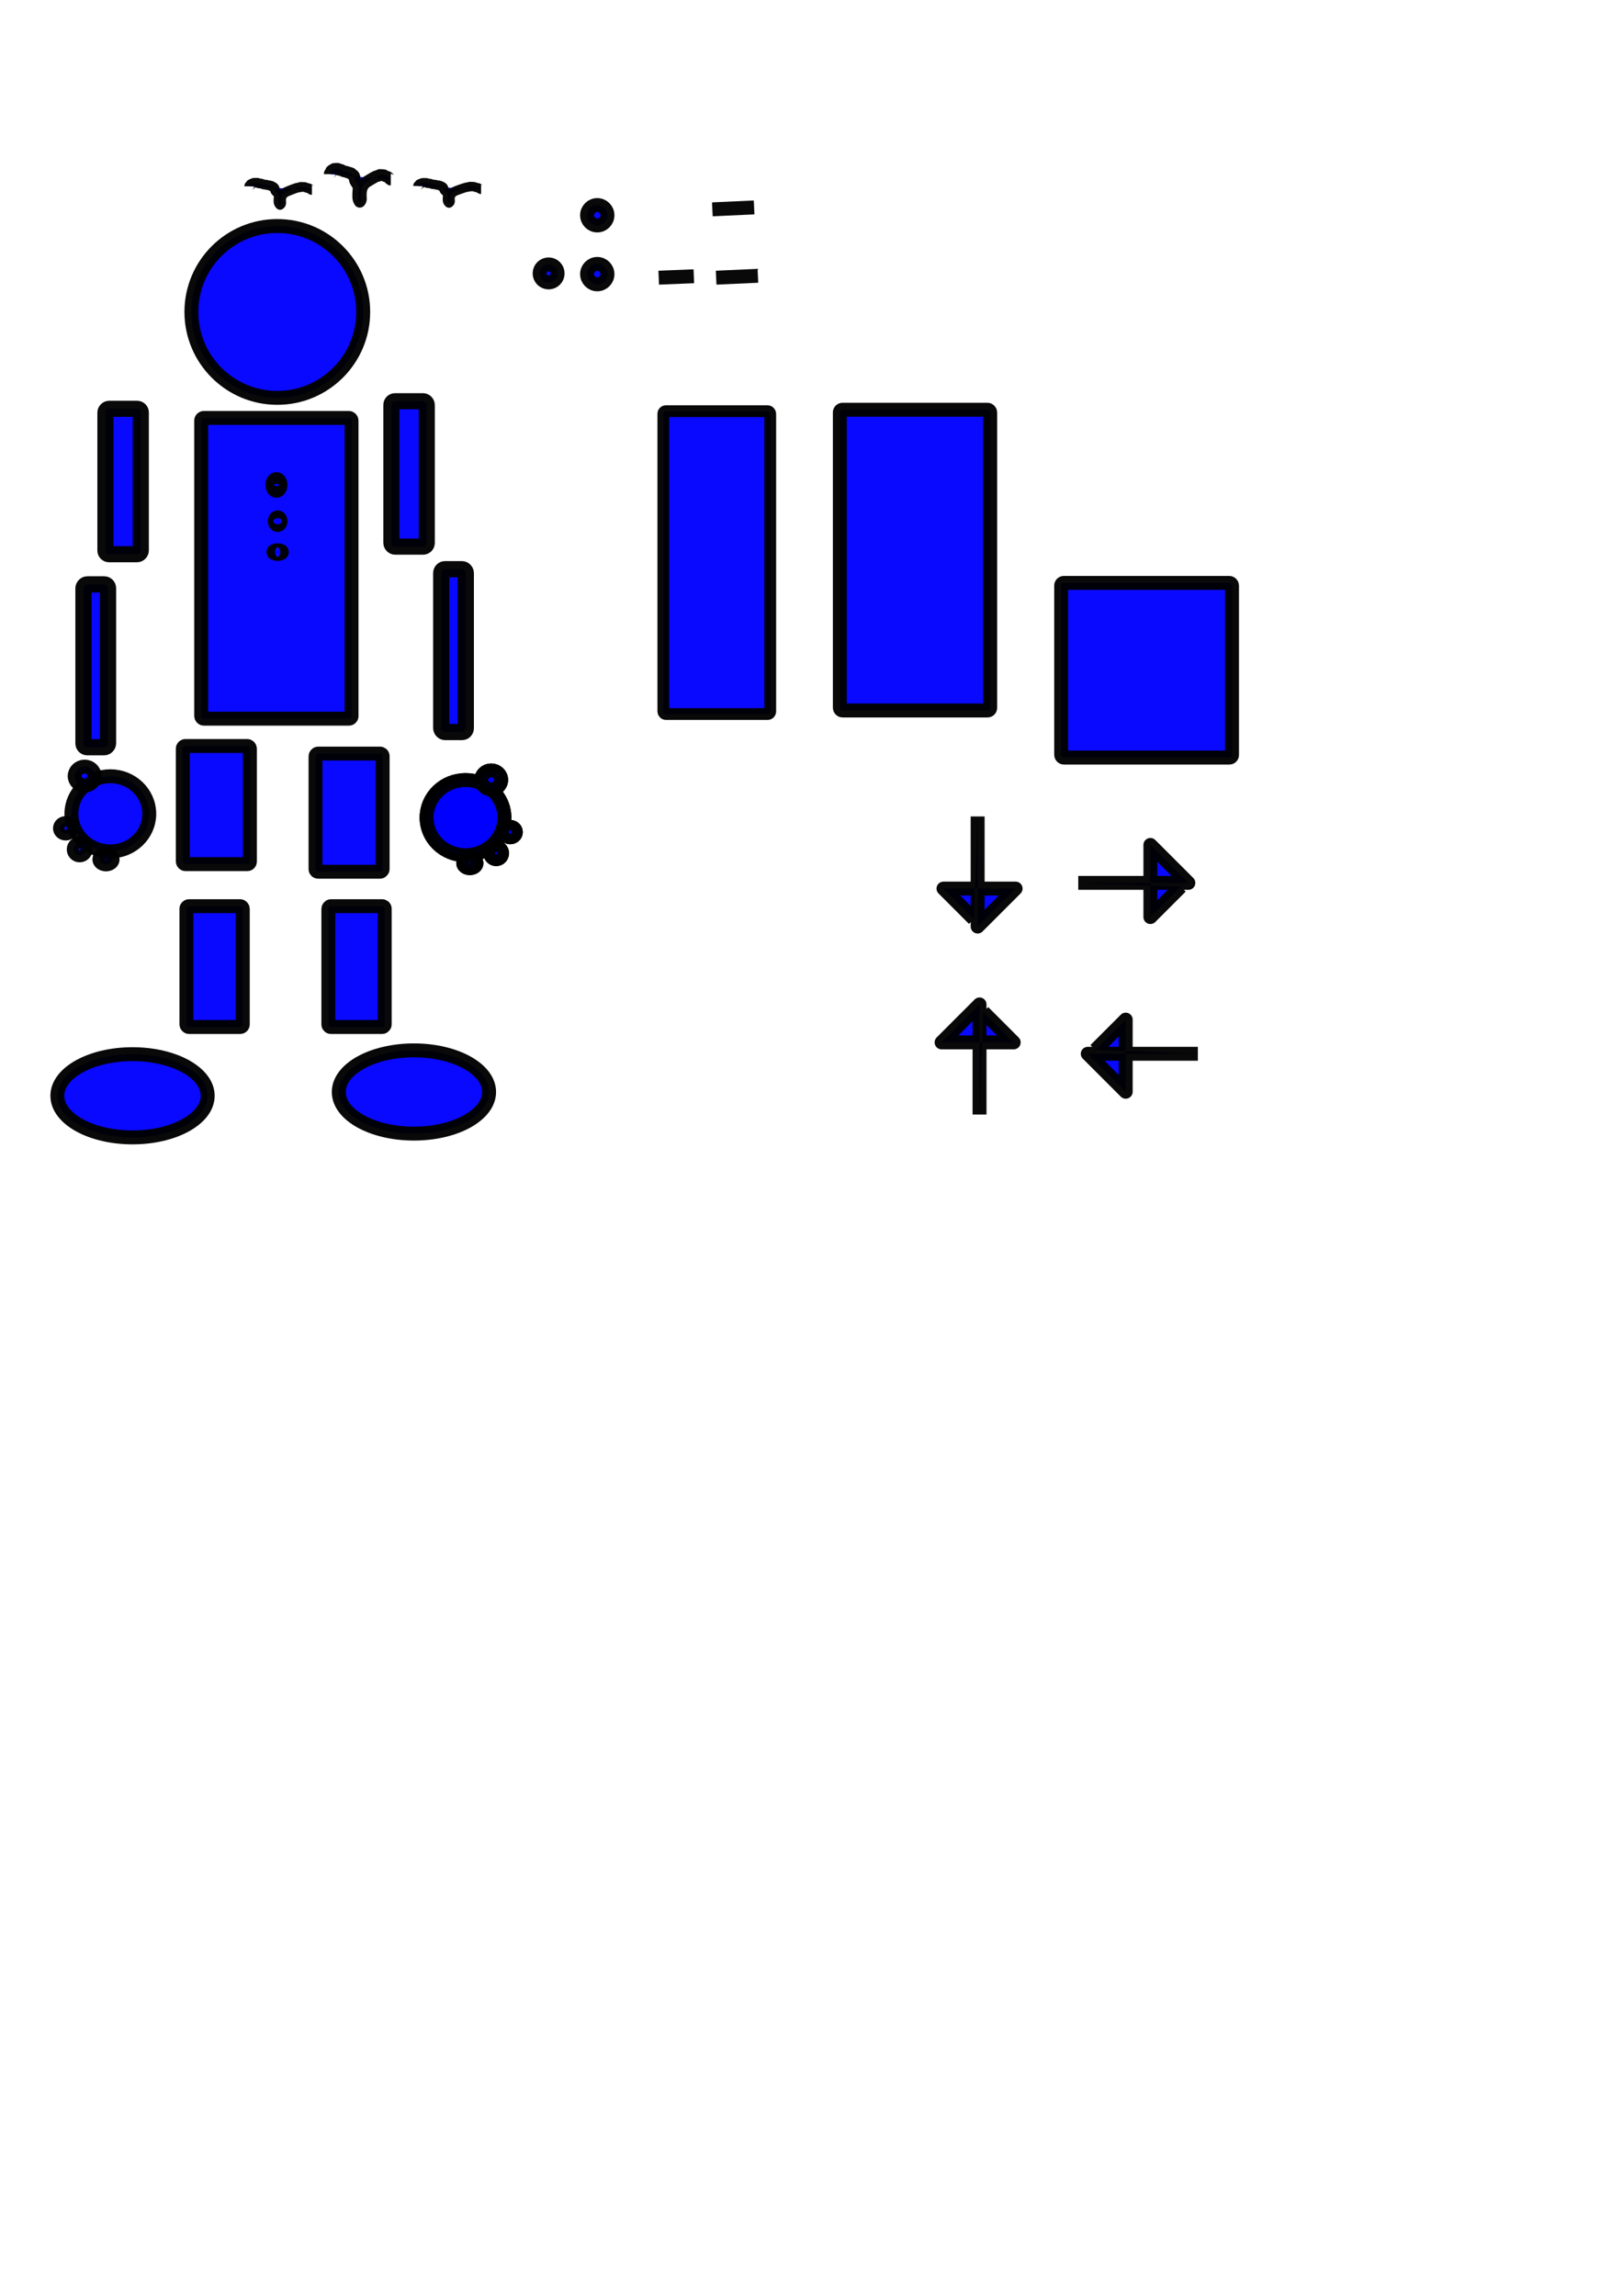 <?xml version="1.0" encoding="UTF-8" standalone="no"?>
<!-- Created with Inkscape (http://www.inkscape.org/) -->

<svg
   width="210mm"
   height="297mm"
   viewBox="0 0 210 297"
   version="1.1"
   id="svg5"
   inkscape:version="1.2 (dc2aedaf03, 2022-05-15)"
   sodipodi:docname="dibujo.svg"
   inkscape:export-filename="dibujo.png"
   inkscape:export-xdpi="96"
   inkscape:export-ydpi="96"
   xmlns:inkscape="http://www.inkscape.org/namespaces/inkscape"
   xmlns:sodipodi="http://sodipodi.sourceforge.net/DTD/sodipodi-0.dtd"
   xmlns="http://www.w3.org/2000/svg"
   xmlns:svg="http://www.w3.org/2000/svg">
  <sodipodi:namedview
     id="namedview7"
     pagecolor="#ffffff"
     bordercolor="#000000"
     borderopacity="0.25"
     inkscape:showpageshadow="2"
     inkscape:pageopacity="0.0"
     inkscape:pagecheckerboard="0"
     inkscape:deskcolor="#d1d1d1"
     inkscape:document-units="mm"
     showgrid="false"
     inkscape:zoom="1.0771772"
     inkscape:cx="282.21912"
     inkscape:cy="401.04822"
     inkscape:window-width="1920"
     inkscape:window-height="1009"
     inkscape:window-x="-8"
     inkscape:window-y="-8"
     inkscape:window-maximized="1"
     inkscape:current-layer="layer1" />
  <defs
     id="defs2" />
  <g
     inkscape:label="Capa 1"
     inkscape:groupmode="layer"
     id="layer1">
    <circle
       style="opacity:0.964;fill:#0000ff;stroke:#000000;stroke-width:1.8;stroke-linejoin:round"
       id="path184"
       cx="35.881"
       cy="40.354"
       r="11.116"
       inkscape:export-filename="path1189.png"
       inkscape:export-xdpi="96"
       inkscape:export-ydpi="96" />
    <g
       id="g841"
       transform="translate(38.563,-2.702)"
       style="fill:#0000ff">
      <circle
         style="opacity:0.964;fill:#0000ff;stroke:#000000;stroke-width:1.8;stroke-linejoin:round"
         id="path252"
         cx="32.423"
         cy="38.072"
         r="1.167" />
      <circle
         style="opacity:0.964;fill:#0000ff;stroke:#000000;stroke-width:1.8;stroke-linejoin:round"
         id="path254"
         cx="38.717"
         cy="38.164"
         r="1.32" />
    </g>
    <ellipse
       style="opacity:0.964;fill:#0000ff;stroke:#000000;stroke-width:1.8;stroke-linejoin:round"
       id="path256"
       cx="17.148"
       cy="141.757"
       rx="9.726"
       ry="5.384" />
    <rect
       style="opacity:0.964;fill:#0000ff;stroke:#000000;stroke-width:1.8;stroke-linejoin:round"
       id="rect266"
       width="8.684"
       height="15.284"
       x="23.652"
       y="96.506"
       ry="0.334" />
    <rect
       style="opacity:0.964;fill:#0000ff;stroke:#000000;stroke-width:1.8;stroke-linejoin:round"
       id="rect268"
       width="7.295"
       height="15.632"
       x="24.118"
       y="117.229"
       ry="0.334" />
    <g
       id="g837"
       transform="translate(-4.176,6.632)"
       style="fill:#0000ff">
      <path
         style="opacity:0.964;fill:#0000ff;stroke:#000000;stroke-width:1.8;stroke-linejoin:round"
         d="m 89.408,29.291 4.544,-0.184"
         id="path596" />
      <path
         style="opacity:0.964;fill:#0000ff;stroke:#000000;stroke-width:1.8;stroke-linejoin:round"
         d="m 96.838,29.291 5.404,-0.246"
         id="path598" />
    </g>
    <path
       style="opacity:0.964;fill:#0000ff;stroke:#000000;stroke-width:1.261;stroke-linejoin:round"
       d="m 40.361,24.585 c -0.066,0 -0.304,-0.188 -0.393,-0.226 -0.069,-0.03 -0.184,-0.031 -0.262,-0.057 -0.332,-0.107 -0.151,-0.113 -0.589,-0.113 -0.087,0 -0.2,-0.027 -0.262,0 -0.015,0.007 0,0.019 0,0.028 -0.153,0.028 -0.306,0.057 -0.458,0.085 -0.204,0.053 -1.302,0.479 -1.441,0.565 -0.533,0.332 -0.589,0.711 -0.589,1.102 0,0.132 0.05,0.265 0,0.396 -0.019,0.05 -0.087,0.094 -0.131,0.141 -0.27,-0.25 -0.196,-0.497 -0.196,-0.763 0,-0.198 0.09,-0.399 0,-0.593 -0.081,-0.174 -0.406,-0.361 -0.458,-0.565 -0.036,-0.138 -0.011,-0.268 -0.196,-0.396 -0.042,-0.029 -0.147,-0.03 -0.196,-0.057 -0.043,-0.023 -0.027,-0.06 -0.065,-0.085 -0.024,-0.016 -0.1,0.013 -0.131,0 -0.035,-0.015 -0.024,-0.046 -0.066,-0.057 -0.077,-0.02 -0.178,-0.014 -0.262,-0.028 -0.029,-0.005 -0.044,-0.019 -0.066,-0.028 -0.044,-0.009 -0.085,-0.021 -0.131,-0.028 -0.129,-0.021 -0.272,-0.028 -0.393,-0.057 -0.123,-0.029 -0.202,-0.086 -0.327,-0.113 -0.059,-0.013 -0.134,0.009 -0.196,0 -0.066,-0.019 -0.131,-0.038 -0.196,-0.057 0,-0.009 0.015,-0.022 0,-0.028 -0.039,-0.017 -0.513,-0.002 -0.524,0 -0.057,0.01 -0.087,0.038 -0.131,0.057 -0.087,0.038 -0.201,0.067 -0.262,0.113 -0.033,0.025 0.013,0.057 0,0.085 -0.046,0.1 -0.196,0.06 -0.196,0.198"
       id="path602" />
    <rect
       style="opacity:0.964;fill:#0000ff;stroke:#000000;stroke-width:1.8;stroke-linejoin:round"
       id="rect610"
       width="19.453"
       height="38.905"
       x="26.033"
       y="54.067"
       ry="0.334" />
    <rect
       style="opacity:0.964;fill:#0000ff;stroke:#000000;stroke-width:1.8;stroke-linejoin:round"
       id="rect610-6"
       width="19.453"
       height="38.905"
       x="108.666"
       y="53.007"
       ry="0.334"
       inkscape:export-filename="path1189.png"
       inkscape:export-xdpi="96"
       inkscape:export-ydpi="96" />
    <g
       id="g846"
       style="fill:#0000ff">
      <ellipse
         style="opacity:0.964;fill:#0000ff;stroke:#000000;stroke-width:1.8;stroke-linejoin:round"
         id="ellipse612"
         cx="35.773"
         cy="62.737"
         rx="0.521"
         ry="0.76" />
      <ellipse
         style="opacity:0.964;fill:#0000ff;stroke:#000000;stroke-width:1.8;stroke-linejoin:round"
         id="ellipse614"
         cx="35.925"
         cy="67.427"
         rx="0.369"
         ry="0.499" />
      <ellipse
         style="opacity:0.964;fill:#0000ff;stroke:#000000;stroke-width:1.8;stroke-linejoin:round"
         id="ellipse616"
         cx="35.925"
         cy="71.422"
         rx="0.543"
         ry="0.239" />
    </g>
    <ellipse
       style="opacity:0.964;fill:#0000ff;stroke:#000000;stroke-width:1.8;stroke-linejoin:round"
       id="ellipse644"
       cx="-53.559"
       cy="141.266"
       rx="9.726"
       ry="5.384"
       transform="scale(-1,1)" />
    <rect
       style="opacity:0.964;fill:#0000ff;stroke:#000000;stroke-width:1.8;stroke-linejoin:round"
       id="rect646"
       width="8.684"
       height="15.284"
       x="-49.511"
       y="97.488"
       ry="0.334"
       transform="scale(-1,1)" />
    <rect
       style="opacity:0.964;fill:#0000ff;stroke:#000000;stroke-width:1.8;stroke-linejoin:round"
       id="rect648"
       width="7.295"
       height="15.632"
       x="-49.781"
       y="117.229"
       ry="0.334"
       transform="scale(-1,1)" />
    <rect
       style="opacity:0.964;fill:#0000ff;stroke:#000000;stroke-width:2.085;stroke-linejoin:round"
       id="rect258"
       width="4.578"
       height="18.81"
       x="50.641"
       y="51.905"
       ry="0.476" />
    <rect
       style="opacity:0.964;fill:#0000ff;stroke:#000000;stroke-width:2.095;stroke-linejoin:round"
       id="rect260"
       width="3.179"
       height="21.071"
       x="57.092"
       y="73.632"
       ry="0.495" />
    <g
       id="g833"
       transform="translate(7.123,7.86)"
       style="fill:#0000ff">
      <g
         id="g629"
         transform="translate(-86.706,33.651)"
         style="fill:#0000ff">
        <ellipse
           style="opacity:0.964;fill:#0000ff;stroke:#000000;stroke-width:1.8;stroke-linejoin:round"
           id="path242"
           cx="139.816"
           cy="64.263"
           rx="5.037"
           ry="4.863" />
        <ellipse
           style="opacity:0.964;fill:#0000ff;stroke:#000000;stroke-width:1.8;stroke-linejoin:round"
           id="path244"
           cx="143.139"
           cy="59.38"
           rx="1.29"
           ry="1.228" />
        <ellipse
           style="opacity:0.964;fill:#0000ff;stroke:#000000;stroke-width:1.8;stroke-linejoin:round"
           id="path246"
           cx="145.595"
           cy="66.135"
           rx="0.737"
           ry="0.675" />
        <circle
           style="opacity:0.964;fill:#0000ff;stroke:#000000;stroke-width:1.8;stroke-linejoin:round"
           id="path248"
           cx="143.784"
           cy="68.868"
           r="0.768" />
        <ellipse
           style="opacity:0.964;fill:#0000ff;stroke:#000000;stroke-width:1.8;stroke-linejoin:round"
           id="path250"
           cx="140.376"
           cy="70.157"
           rx="0.86"
           ry="0.645" />
      </g>
      <g
         id="g662"
         transform="translate(-86.706,33.651)"
         style="fill:#0000ff">
        <ellipse
           style="opacity:0.964;fill:#0000ff;stroke:#000000;stroke-width:1.8;stroke-linejoin:round"
           id="ellipse652"
           cx="139.816"
           cy="64.263"
           rx="5.037"
           ry="4.863" />
        <ellipse
           style="opacity:0.964;fill:#0000ff;stroke:#000000;stroke-width:1.8;stroke-linejoin:round"
           id="ellipse654"
           cx="143.139"
           cy="59.38"
           rx="1.29"
           ry="1.228" />
        <ellipse
           style="opacity:0.964;fill:#0000ff;stroke:#000000;stroke-width:1.8;stroke-linejoin:round"
           id="ellipse656"
           cx="145.595"
           cy="66.135"
           rx="0.737"
           ry="0.675" />
        <circle
           style="opacity:0.964;fill:#0000ff;stroke:#000000;stroke-width:1.8;stroke-linejoin:round"
           id="circle658"
           cx="143.784"
           cy="68.868"
           r="0.768" />
        <ellipse
           style="opacity:0.964;fill:#0000ff;stroke:#000000;stroke-width:1.8;stroke-linejoin:round"
           id="ellipse660"
           cx="140.376"
           cy="70.157"
           rx="0.86"
           ry="0.645" />
      </g>
    </g>
    <rect
       style="opacity:0.964;fill:#0000ff;stroke:#000000;stroke-width:2.085;stroke-linejoin:round"
       id="rect695"
       width="4.578"
       height="18.81"
       x="-18.218"
       y="52.887"
       ry="0.476"
       transform="scale(-1,1)" />
    <g
       id="g709"
       transform="matrix(-1,0,0,1,154.091,41.02)"
       style="fill:#0000ff">
      <ellipse
         style="opacity:0.964;fill:#0000ff;stroke:#000000;stroke-width:1.8;stroke-linejoin:round"
         id="ellipse699"
         cx="139.816"
         cy="64.263"
         rx="5.037"
         ry="4.863" />
      <ellipse
         style="opacity:0.964;fill:#0000ff;stroke:#000000;stroke-width:1.8;stroke-linejoin:round"
         id="ellipse701"
         cx="143.139"
         cy="59.38"
         rx="1.29"
         ry="1.228" />
      <ellipse
         style="opacity:0.964;fill:#0000ff;stroke:#000000;stroke-width:1.8;stroke-linejoin:round"
         id="ellipse703"
         cx="145.595"
         cy="66.135"
         rx="0.737"
         ry="0.675" />
      <circle
         style="opacity:0.964;fill:#0000ff;stroke:#000000;stroke-width:1.8;stroke-linejoin:round"
         id="circle705"
         cx="143.784"
         cy="68.868"
         r="0.768" />
      <ellipse
         style="opacity:0.964;fill:#0000ff;stroke:#000000;stroke-width:1.8;stroke-linejoin:round"
         id="ellipse707"
         cx="140.376"
         cy="70.157"
         rx="0.86"
         ry="0.645" />
    </g>
    <rect
       style="opacity:0.964;fill:#0000ff;stroke:#000000;stroke-width:2.095;stroke-linejoin:round"
       id="rect711"
       width="3.179"
       height="21.071"
       x="-13.978"
       y="75.597"
       ry="0.495"
       transform="scale(-1,1)" />
    <rect
       style="opacity:0.964;fill:#0000ff;stroke:#000000;stroke-width:1.523;stroke-linejoin:round"
       id="rect894"
       width="13.834"
       height="39.182"
       x="85.827"
       y="53.192"
       ry="0.337" />
    <circle
       style="opacity:0.964;fill:#0000ff;stroke:#000000;stroke-width:1.8;stroke-linejoin:round"
       id="circle898"
       cx="77.28"
       cy="27.848"
       r="1.32" />
    <path
       style="opacity:0.964;fill:#0000ff;stroke:#000000;stroke-width:1.8;stroke-linejoin:round"
       d="m 92.171,27.08 5.404,-0.246"
       id="path906" />
    <path
       style="opacity:0.964;fill:#0000ff;stroke:#000000;stroke-width:1.518;stroke-linejoin:round"
       d="m 50.563,23.242 c -0.064,0 -0.296,-0.28 -0.382,-0.337 -0.067,-0.044 -0.179,-0.046 -0.255,-0.084 -0.323,-0.16 -0.147,-0.168 -0.574,-0.168 -0.085,0 -0.195,-0.04 -0.255,0 -0.015,0.01 0,0.028 0,0.042 -0.149,0.042 -0.297,0.084 -0.446,0.126 -0.198,0.078 -1.267,0.713 -1.402,0.841 -0.519,0.495 -0.574,1.059 -0.574,1.64 0,0.196 0.049,0.395 0,0.589 -0.019,0.074 -0.085,0.14 -0.127,0.21 -0.263,-0.372 -0.191,-0.741 -0.191,-1.136 0,-0.294 0.087,-0.595 0,-0.883 -0.079,-0.26 -0.395,-0.538 -0.446,-0.841 -0.035,-0.205 -0.011,-0.398 -0.191,-0.589 -0.041,-0.043 -0.143,-0.045 -0.191,-0.084 -0.042,-0.035 -0.026,-0.089 -0.064,-0.126 -0.024,-0.023 -0.097,0.02 -0.127,0 -0.034,-0.022 -0.023,-0.068 -0.064,-0.084 -0.075,-0.03 -0.174,-0.021 -0.255,-0.042 -0.028,-0.007 -0.042,-0.028 -0.064,-0.042 -0.042,-0.014 -0.083,-0.031 -0.127,-0.042 -0.126,-0.031 -0.264,-0.042 -0.382,-0.084 -0.119,-0.043 -0.197,-0.128 -0.319,-0.168 -0.057,-0.019 -0.131,0.013 -0.191,0 -0.064,-0.028 -0.127,-0.056 -0.191,-0.084 0,-0.014 0.015,-0.032 0,-0.042 -0.038,-0.025 -0.499,-0.003 -0.51,0 -0.056,0.015 -0.085,0.056 -0.127,0.084 -0.085,0.056 -0.195,0.099 -0.255,0.168 -0.032,0.037 0.013,0.085 0,0.126 -0.045,0.148 -0.191,0.089 -0.191,0.294"
       id="path912" />
    <path
       style="opacity:0.964;fill:#0000ff;stroke:#000000;stroke-width:1.214;stroke-linejoin:round"
       d="m 62.25,24.502 c -0.066,0 -0.307,-0.173 -0.396,-0.208 -0.07,-0.027 -0.185,-0.029 -0.264,-0.052 -0.334,-0.099 -0.152,-0.104 -0.593,-0.104 -0.088,0 -0.202,-0.025 -0.264,0 -0.016,0.006 0,0.017 0,0.026 -0.154,0.026 -0.308,0.052 -0.462,0.078 -0.205,0.049 -1.311,0.441 -1.451,0.52 -0.537,0.306 -0.593,0.655 -0.593,1.014 0,0.121 0.051,0.244 0,0.364 -0.019,0.046 -0.088,0.087 -0.132,0.13 -0.272,-0.23 -0.198,-0.458 -0.198,-0.702 0,-0.182 0.091,-0.368 0,-0.546 -0.081,-0.161 -0.409,-0.332 -0.462,-0.52 -0.036,-0.127 -0.011,-0.246 -0.198,-0.364 -0.042,-0.026 -0.148,-0.028 -0.198,-0.052 -0.043,-0.021 -0.027,-0.055 -0.066,-0.078 -0.024,-0.014 -0.101,0.012 -0.132,0 -0.035,-0.014 -0.024,-0.042 -0.066,-0.052 -0.078,-0.018 -0.18,-0.013 -0.264,-0.026 -0.029,-0.004 -0.044,-0.017 -0.066,-0.026 -0.044,-0.009 -0.086,-0.019 -0.132,-0.026 -0.13,-0.019 -0.274,-0.026 -0.396,-0.052 -0.124,-0.027 -0.204,-0.079 -0.33,-0.104 -0.059,-0.012 -0.135,0.008 -0.198,0 -0.066,-0.017 -0.132,-0.035 -0.198,-0.052 0,-0.009 0.016,-0.02 0,-0.026 -0.039,-0.015 -0.516,-0.002 -0.528,0 -0.058,0.009 -0.088,0.035 -0.132,0.052 -0.088,0.035 -0.202,0.061 -0.264,0.104 -0.033,0.023 0.013,0.053 0,0.078 -0.047,0.092 -0.198,0.055 -0.198,0.182"
       id="path914" />
    <rect
       style="opacity:0.964;fill:#0000ff;stroke:#000000;stroke-width:1.8;stroke-linejoin:round"
       id="rect1075"
       width="22.106"
       height="22.598"
       x="137.305"
       y="75.407"
       ry="0.334" />
    <path
       style="opacity:0.964;fill:#0000ff;stroke:#000000;stroke-width:1.8;stroke-linejoin:round"
       d="m 126.498,105.619 v 14.246 l 4.913,-4.913 h -9.334 l 3.93,3.93"
       id="path1183" />
    <path
       style="opacity:0.964;fill:#0000ff;stroke:#000000;stroke-width:1.8;stroke-linejoin:round"
       d="m 139.516,114.216 h 14.246 l -4.913,-4.913 v 9.334 l 3.93,-3.93"
       id="path1185" />
    <path
       style="opacity:0.964;fill:#0000ff;stroke:#000000;stroke-width:1.8;stroke-linejoin:round"
       d="m 126.743,144.183 v -14.246 l -4.913,4.913 h 9.334 l -3.93,-3.93"
       id="path1187" />
    <path
       style="opacity:0.964;fill:#0000ff;stroke:#000000;stroke-width:1.8;stroke-linejoin:round"
       d="m 154.99,136.323 h -14.246 l 4.913,4.913 v -9.334 l -3.93,3.93"
       id="path1189"
       inkscape:export-filename="path11.png"
       inkscape:export-xdpi="96"
       inkscape:export-ydpi="96" />
  </g>
</svg>
